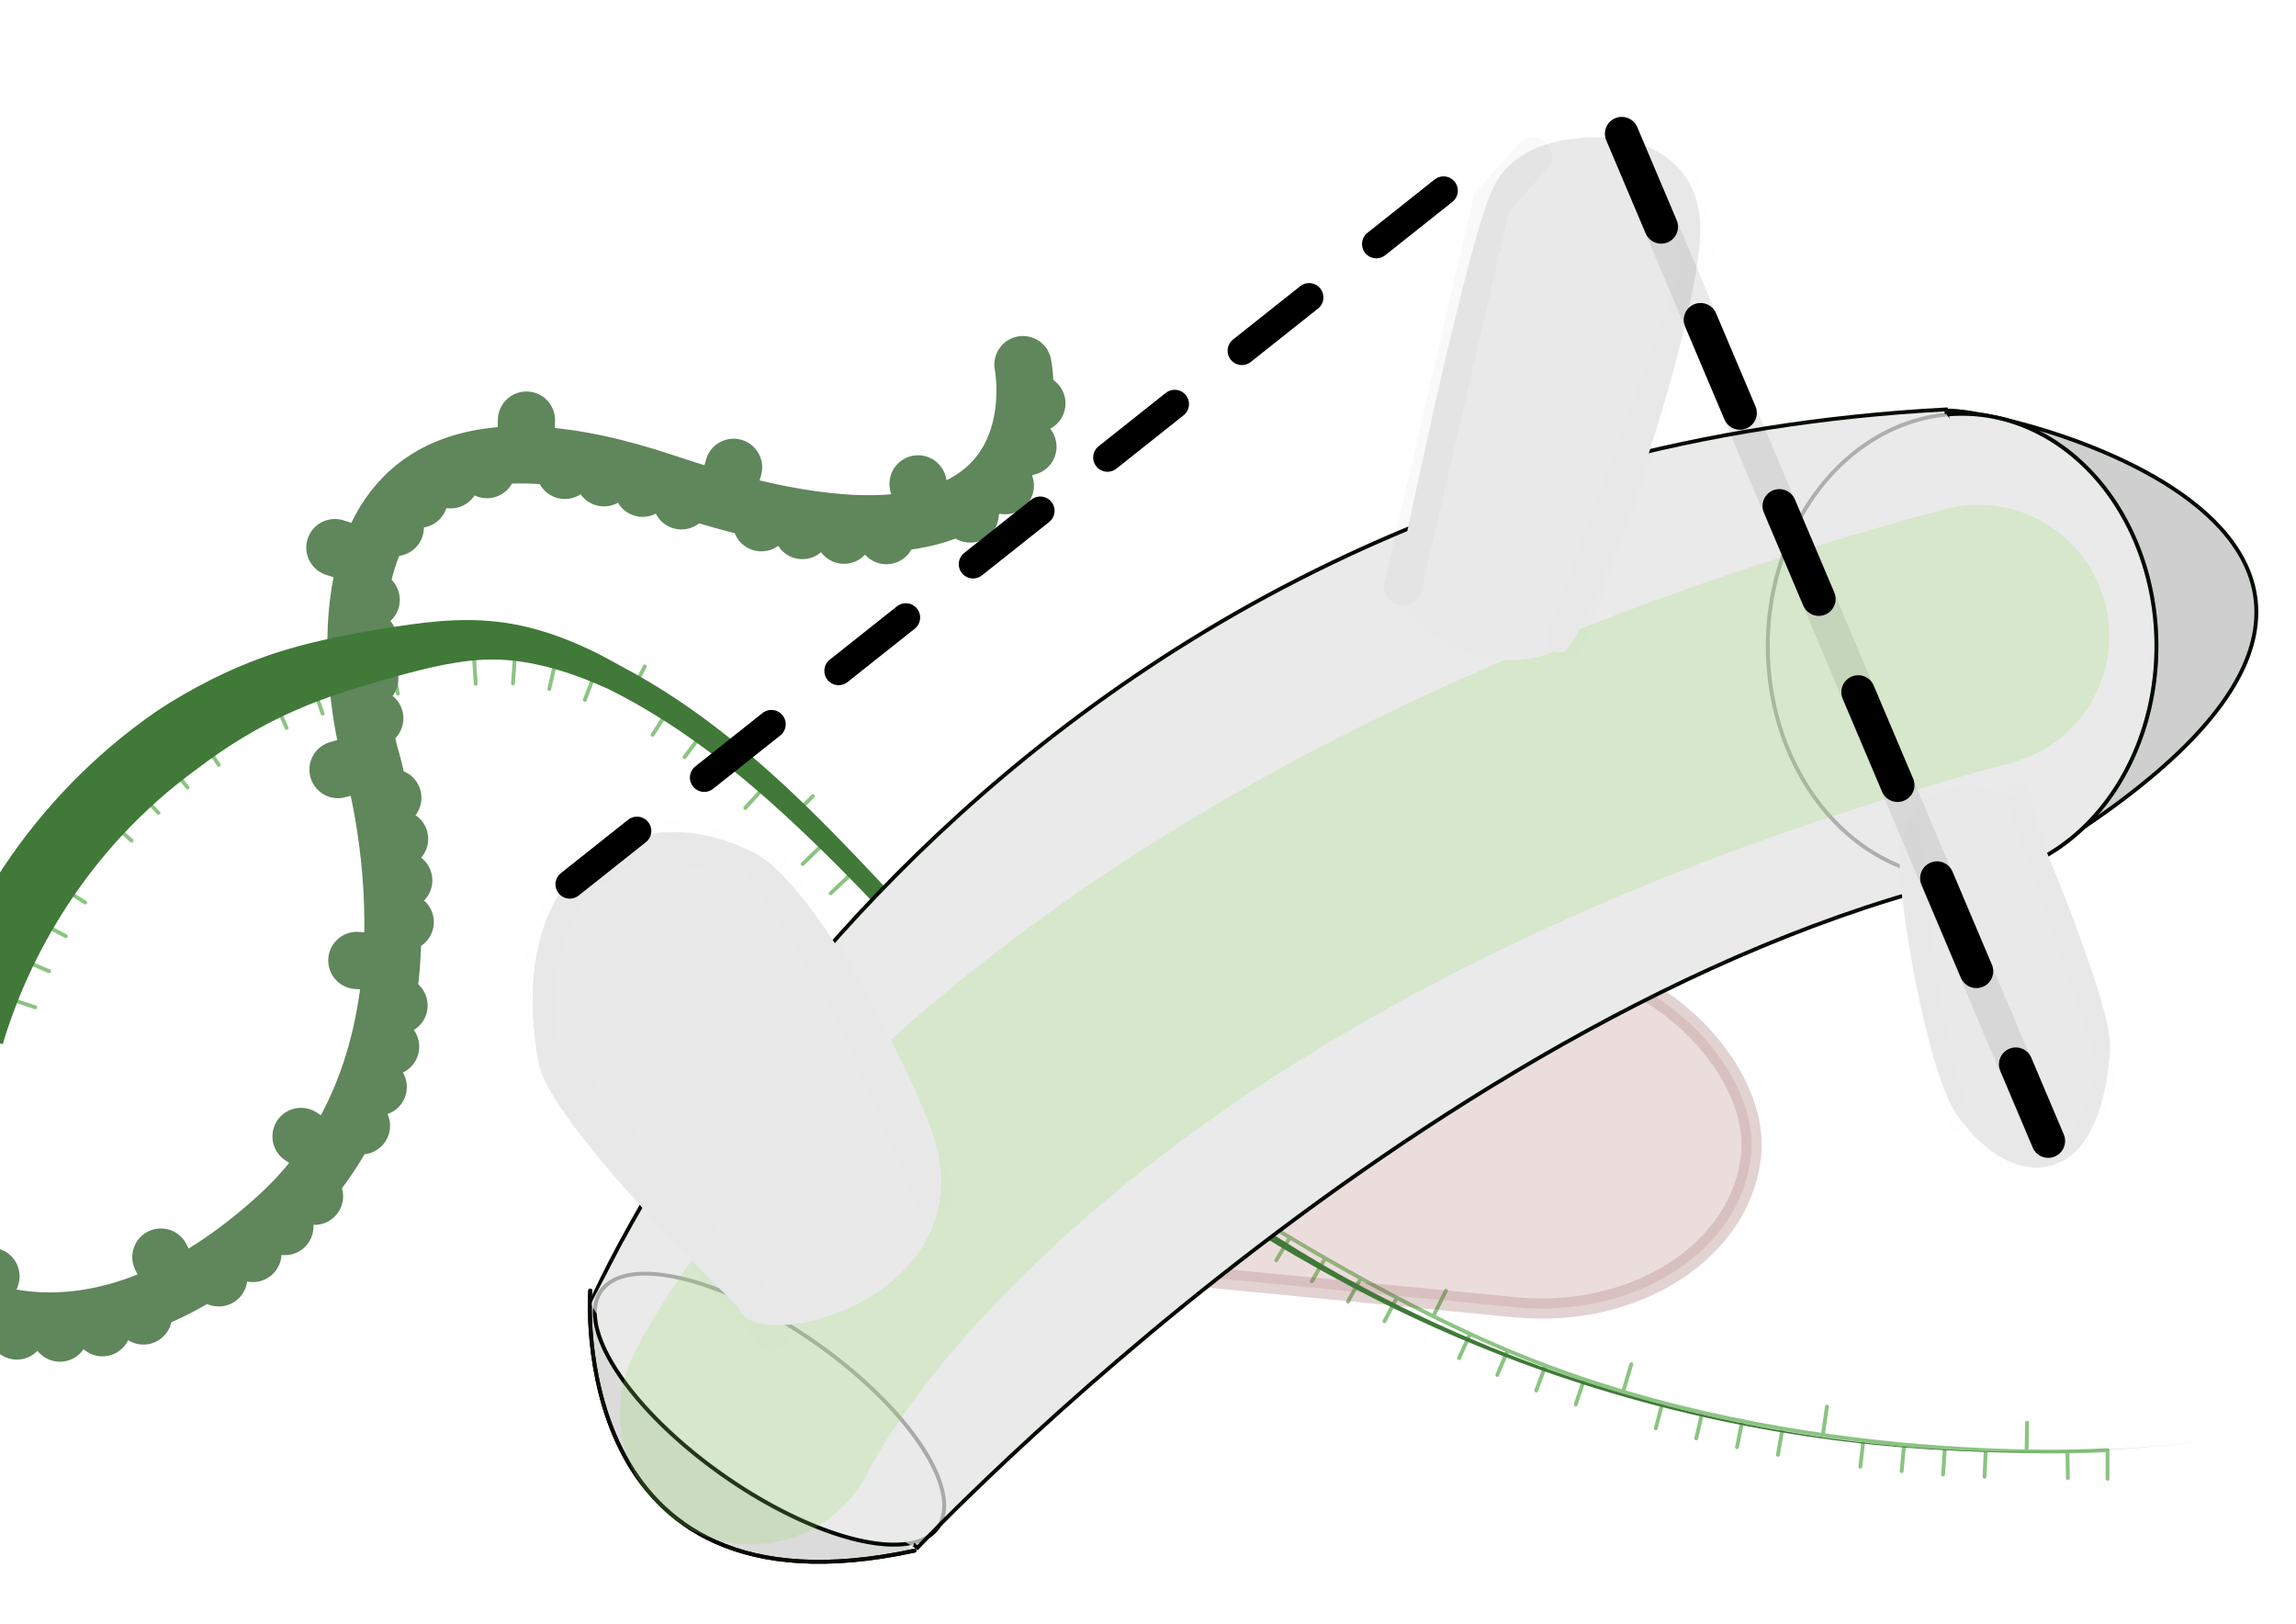 <?xml version="1.0" encoding="UTF-8" standalone="no"?>
<!-- Created with Inkscape (http://www.inkscape.org/) -->

<svg
   xmlns:dc="http://purl.org/dc/elements/1.1/"
   xmlns:cc="http://creativecommons.org/ns#"
   xmlns:rdf="http://www.w3.org/1999/02/22-rdf-syntax-ns#"
   xmlns:svg="http://www.w3.org/2000/svg"
   xmlns="http://www.w3.org/2000/svg"
   xmlns:sodipodi="http://sodipodi.sourceforge.net/DTD/sodipodi-0.dtd"
   xmlns:inkscape="http://www.inkscape.org/namespaces/inkscape"
   width="297mm"
   height="210mm"
   viewBox="0 0 297 210"
   version="1.1"
   id="svg8"
   inkscape:version="0.92.4 (5da689c313, 2019-01-14)"
   sodipodi:docname="mikrobiologi.svg">
  <defs
     id="defs2">
    <inkscape:path-effect
       effect="spiro"
       id="path-effect5429"
       is_visible="true" />
    <inkscape:path-effect
       effect="bend_path"
       id="path-effect5073"
       is_visible="true"
       bendpath="M 80.509,123.632 268.363,76.763"
       prop_scale="1"
       scale_y_rel="false"
       vertical="false"
       bendpath-nodetypes="cc" />
    <inkscape:path-effect
       effect="ruler"
       id="path-effect4974"
       is_visible="true"
       unit="px"
       mark_distance="20"
       mark_length="14"
       minor_mark_length="-13"
       major_mark_steps="5"
       shift="0"
       offset="0"
       mark_dir="left"
       border_marks="both" />
    <inkscape:path-effect
       effect="ruler"
       id="path-effect4970"
       is_visible="true"
       unit="px"
       mark_distance="20"
       mark_length="7"
       minor_mark_length="7"
       major_mark_steps="5"
       shift="0"
       offset="0"
       mark_dir="left"
       border_marks="both" />
    <inkscape:path-effect
       effect="powerstroke"
       id="path-effect4968"
       is_visible="true"
       offset_points="0,4.9"
       sort_points="true"
       interpolator_type="CubicBezierJohan"
       interpolator_beta="0.2"
       start_linecap_type="zerowidth"
       linejoin_type="extrp_arc"
       miter_limit="4"
       end_linecap_type="zerowidth" />
    <inkscape:path-effect
       effect="spiro"
       id="path-effect4966"
       is_visible="true" />
    <inkscape:path-effect
       effect="bspline"
       id="path-effect4960"
       is_visible="true"
       weight="33.333"
       steps="2"
       helper_size="0"
       apply_no_weight="true"
       apply_with_weight="true"
       only_selected="false" />
    <inkscape:path-effect
       effect="ruler"
       id="path-effect4956"
       is_visible="true"
       unit="px"
       mark_distance="20"
       mark_length="17"
       minor_mark_length="-6"
       major_mark_steps="5"
       shift="0"
       offset="11"
       mark_dir="left"
       border_marks="both" />
    <inkscape:path-effect
       effect="rough_hatches"
       id="path-effect1248"
       is_visible="true"
       direction="85.526,44.107 , 44.901,0"
       dist_rdm="75;1"
       growth="0"
       do_bend="true"
       bender="85.526,49.107 , 5,0"
       bottom_edge_variation="7.479;1"
       top_edge_variation="7.479;1"
       bottom_tgt_variation="0;1"
       top_tgt_variation="0;1"
       scale_bf="1"
       scale_bb="1"
       scale_tf="1"
       scale_tb="1"
       top_smth_variation="0;1"
       bottom_smth_variation="0;1"
       fat_output="true"
       stroke_width_top="1"
       stroke_width_bottom="1"
       front_thickness="1"
       back_thickness="0.25" />
    <inkscape:path-effect
       effect="knot"
       id="path-effect1246"
       is_visible="true"
       interruption_width="3"
       prop_to_stroke_width="true"
       add_stroke_width="true"
       add_other_stroke_width="true"
       switcher_size="15"
       crossing_points_vector="" />
    <meshgradient
       inkscape:collect="always"
       id="meshgradient989"
       gradientUnits="userSpaceOnUse"
       x="-1.07"
       y="85.857">
      <meshrow
         id="meshrow991">
        <meshpatch
           id="meshpatch993">
          <stop
             path="c 16.749,0  33.498,0  50.247,0"
             style="stop-color:#35953b;stop-opacity:1"
             id="stop995" />
          <stop
             path="c 0,11.79  0,23.579  0,35.369"
             style="stop-color:#82ba85;stop-opacity:1"
             id="stop997" />
          <stop
             path="c -16.749,0  -33.498,0  -50.247,0"
             style="stop-color:#5aa15d;stop-opacity:0.576"
             id="stop999" />
          <stop
             path="c 0,-11.79  0,-23.579  0,-35.369"
             style="stop-color:#82ba85;stop-opacity:1"
             id="stop1001" />
        </meshpatch>
        <meshpatch
           id="meshpatch1003">
          <stop
             path="c 16.749,0  33.498,0  50.247,0"
             id="stop1005" />
          <stop
             path="c 0,11.79  0,23.579  0,35.369"
             style="stop-color:#82ba85;stop-opacity:1"
             id="stop1007" />
          <stop
             path="c -16.749,0  -33.498,0  -50.247,0"
             style="stop-color:#68ac6c;stop-opacity:1"
             id="stop1009" />
        </meshpatch>
        <meshpatch
           id="meshpatch1011">
          <stop
             path="c 16.749,0  33.498,0  50.247,0"
             id="stop1013" />
          <stop
             path="c 0,11.79  0,23.579  0,35.369"
             style="stop-color:#82ba85;stop-opacity:1"
             id="stop1015" />
          <stop
             path="c -16.749,0  -33.498,0  -50.247,0"
             style="stop-color:#68ac6c;stop-opacity:1"
             id="stop1017" />
        </meshpatch>
        <meshpatch
           id="meshpatch1019">
          <stop
             path="c 16.749,0  33.498,0  50.247,0"
             id="stop1021" />
          <stop
             path="c 0,11.79  0,23.579  0,35.369"
             style="stop-color:#82ba85;stop-opacity:1"
             id="stop1023" />
          <stop
             path="c -16.749,0  -33.498,0  -50.247,0"
             style="stop-color:#84bb87;stop-opacity:1"
             id="stop1025" />
        </meshpatch>
        <meshpatch
           id="meshpatch1027">
          <stop
             path="c 16.749,0  33.498,0  50.247,0"
             id="stop1029" />
          <stop
             path="c 0,11.79  0,23.579  0,35.369"
             style="stop-color:#82ba85;stop-opacity:1"
             id="stop1031" />
          <stop
             path="c -16.749,0  -33.498,0  -50.247,0"
             style="stop-color:#9cc99f;stop-opacity:0.915"
             id="stop1033" />
        </meshpatch>
        <meshpatch
           id="meshpatch1035">
          <stop
             path="c 16.749,0  33.498,0  50.247,0"
             id="stop1037" />
          <stop
             path="c 0,11.79  0,23.579  0,35.369"
             style="stop-color:#82ba85;stop-opacity:1"
             id="stop1039" />
          <stop
             path="c -16.749,0  -33.498,0  -50.247,0"
             style="stop-color:#82ba85;stop-opacity:1"
             id="stop1041" />
        </meshpatch>
      </meshrow>
      <meshrow
         id="meshrow1043">
        <meshpatch
           id="meshpatch1045">
          <stop
             path="c 0,11.79  0,23.579  0,35.369"
             id="stop1047" />
          <stop
             path="c -16.749,0  -33.498,0  -50.247,0"
             style="stop-color:#84bb87;stop-opacity:1"
             id="stop1049" />
          <stop
             path="c 0,-11.79  0,-23.579  0,-35.369"
             style="stop-color:#82ba85;stop-opacity:1"
             id="stop1051" />
        </meshpatch>
        <meshpatch
           id="meshpatch1053">
          <stop
             path="c 0,11.79  0,23.579  0,35.369"
             id="stop1055" />
          <stop
             path="c -16.749,0  -33.498,0  -50.247,0"
             style="stop-color:#618d63;stop-opacity:1"
             id="stop1057" />
        </meshpatch>
        <meshpatch
           id="meshpatch1059">
          <stop
             path="c 0,11.79  0,23.579  0,35.369"
             id="stop1061" />
          <stop
             path="c -16.749,0  -33.498,0  -50.247,0"
             style="stop-color:#618d63;stop-opacity:1"
             id="stop1063" />
        </meshpatch>
        <meshpatch
           id="meshpatch1065">
          <stop
             path="c 0,11.79  0,23.579  0,35.369"
             id="stop1067" />
          <stop
             path="c -16.749,0  -33.498,0  -50.247,0"
             style="stop-color:#7da280;stop-opacity:0.914"
             id="stop1069" />
        </meshpatch>
        <meshpatch
           id="meshpatch1071">
          <stop
             path="c 0,11.79  0,23.579  0,35.369"
             id="stop1073" />
          <stop
             path="c -16.749,0  -33.498,0  -50.247,0"
             style="stop-color:#84bb87;stop-opacity:1"
             id="stop1075" />
        </meshpatch>
        <meshpatch
           id="meshpatch1077">
          <stop
             path="c 0,11.79  0,23.579  0,35.369"
             id="stop1079" />
          <stop
             path="c -16.749,0  -33.498,0  -50.247,0"
             style="stop-color:#82ba85;stop-opacity:1"
             id="stop1081" />
        </meshpatch>
      </meshrow>
      <meshrow
         id="meshrow1083">
        <meshpatch
           id="meshpatch1085">
          <stop
             path="c 0,11.79  0,23.579  0,35.369"
             id="stop1087" />
          <stop
             path="c -16.749,0  -33.498,0  -50.247,0"
             style="stop-color:#8ad68c;stop-opacity:1"
             id="stop1089" />
          <stop
             path="c 0,-11.79  0,-23.579  0,-35.369"
             style="stop-color:#82ba85;stop-opacity:1"
             id="stop1091" />
        </meshpatch>
        <meshpatch
           id="meshpatch1093">
          <stop
             path="c 0,11.79  0,23.579  0,35.369"
             id="stop1095" />
          <stop
             path="c -16.749,0  -33.498,0  -50.247,0"
             style="stop-color:#84bb87;stop-opacity:1"
             id="stop1097" />
        </meshpatch>
        <meshpatch
           id="meshpatch1099">
          <stop
             path="c 0,11.79  0,23.579  0,35.369"
             id="stop1101" />
          <stop
             path="c -16.749,0  -33.498,0  -50.247,0"
             style="stop-color:#418d43;stop-opacity:1"
             id="stop1103" />
        </meshpatch>
        <meshpatch
           id="meshpatch1105">
          <stop
             path="c 0,11.79  0,23.579  0,35.369"
             id="stop1107" />
          <stop
             path="c -16.749,0  -33.498,0  -50.247,0"
             style="stop-color:#84bb87;stop-opacity:1"
             id="stop1109" />
        </meshpatch>
        <meshpatch
           id="meshpatch1111">
          <stop
             path="c 0,11.79  0,23.579  0,35.369"
             id="stop1113" />
          <stop
             path="c -16.749,0  -33.498,0  -50.247,0"
             style="stop-color:#366b39;stop-opacity:0.576"
             id="stop1115" />
        </meshpatch>
        <meshpatch
           id="meshpatch1117">
          <stop
             path="c 0,11.79  0,23.579  0,35.369"
             id="stop1119" />
          <stop
             path="c -16.749,0  -33.498,0  -50.247,0"
             style="stop-color:#7da37f;stop-opacity:0.981"
             id="stop1121" />
        </meshpatch>
      </meshrow>
      <meshrow
         id="meshrow1123">
        <meshpatch
           id="meshpatch1125">
          <stop
             path="c 0,11.79  0,23.579  0,35.369"
             id="stop1127" />
          <stop
             path="c -16.749,0  -33.498,0  -50.247,0"
             style="stop-color:#84bb87;stop-opacity:1"
             id="stop1129" />
          <stop
             path="c 0,-11.79  0,-23.579  0,-35.369"
             style="stop-color:#5bd562;stop-opacity:1"
             id="stop1131" />
        </meshpatch>
        <meshpatch
           id="meshpatch1133">
          <stop
             path="c 0,11.79  0,23.579  0,35.369"
             id="stop1135" />
          <stop
             path="c -16.749,0  -33.498,0  -50.247,0"
             style="stop-color:#76e178;stop-opacity:0.553"
             id="stop1137" />
        </meshpatch>
        <meshpatch
           id="meshpatch1139">
          <stop
             path="c 0,11.79  0,23.579  0,35.369"
             id="stop1141" />
          <stop
             path="c -16.749,0  -33.498,0  -50.247,0"
             style="stop-color:#84bb87;stop-opacity:1"
             id="stop1143" />
        </meshpatch>
        <meshpatch
           id="meshpatch1145">
          <stop
             path="c 0,11.79  0,23.579  0,35.369"
             id="stop1147" />
          <stop
             path="c -16.749,0  -33.498,0  -50.247,0"
             style="stop-color:#9cc99f;stop-opacity:0.915"
             id="stop1149" />
        </meshpatch>
        <meshpatch
           id="meshpatch1151">
          <stop
             path="c 0,11.79  0,23.579  0,35.369"
             id="stop1153" />
          <stop
             path="c -16.749,0  -33.498,0  -50.247,0"
             style="stop-color:#7da37f;stop-opacity:0.981"
             id="stop1155" />
        </meshpatch>
        <meshpatch
           id="meshpatch1157">
          <stop
             path="c 0,11.79  0,23.579  0,35.369"
             id="stop1159" />
          <stop
             path="c -16.749,0  -33.498,0  -50.247,0"
             style="stop-color:#7da37f;stop-opacity:0.981"
             id="stop1161" />
        </meshpatch>
      </meshrow>
      <meshrow
         id="meshrow1163">
        <meshpatch
           id="meshpatch1165">
          <stop
             path="c 0,11.79  0,23.579  0,35.369"
             id="stop1167" />
          <stop
             path="c -16.749,0  -33.498,0  -50.247,0"
             style="stop-color:#8ad68c;stop-opacity:1"
             id="stop1169" />
          <stop
             path="c 0,-11.79  0,-23.579  0,-35.369"
             style="stop-color:#a6ffaa;stop-opacity:1"
             id="stop1171" />
        </meshpatch>
        <meshpatch
           id="meshpatch1173">
          <stop
             path="c 0,11.79  0,23.579  0,35.369"
             id="stop1175" />
          <stop
             path="c -16.749,0  -33.498,0  -50.247,0"
             style="stop-color:#84bb87;stop-opacity:1"
             id="stop1177" />
        </meshpatch>
        <meshpatch
           id="meshpatch1179">
          <stop
             path="c 0,11.79  0,23.579  0,35.369"
             id="stop1181" />
          <stop
             path="c -16.749,0  -33.498,0  -50.247,0"
             style="stop-color:#8ad68c;stop-opacity:1"
             id="stop1183" />
        </meshpatch>
        <meshpatch
           id="meshpatch1185">
          <stop
             path="c 0,11.79  0,23.579  0,35.369"
             id="stop1187" />
          <stop
             path="c -16.749,0  -33.498,0  -50.247,0"
             style="stop-color:#7da37f;stop-opacity:0.981"
             id="stop1189" />
        </meshpatch>
        <meshpatch
           id="meshpatch1191">
          <stop
             path="c 0,11.79  0,23.579  0,35.369"
             id="stop1193" />
          <stop
             path="c -16.749,0  -33.498,0  -50.247,0"
             style="stop-color:#7da37f;stop-opacity:0.981"
             id="stop1195" />
        </meshpatch>
        <meshpatch
           id="meshpatch1197">
          <stop
             path="c 0,11.79  0,23.579  0,35.369"
             id="stop1199" />
          <stop
             path="c -16.749,0  -33.498,0  -50.247,0"
             style="stop-color:#7da37f;stop-opacity:0.981"
             id="stop1201" />
        </meshpatch>
      </meshrow>
      <meshrow
         id="meshrow1203">
        <meshpatch
           id="meshpatch1205">
          <stop
             path="c 0,11.79  0,23.579  0,35.369"
             id="stop1207" />
          <stop
             path="c -16.749,0  -33.498,0  -50.247,0"
             style="stop-color:#65ce6a;stop-opacity:1"
             id="stop1209" />
          <stop
             path="c 0,-11.79  0,-23.579  0,-35.369"
             style="stop-color:#79d47e;stop-opacity:1"
             id="stop1211" />
        </meshpatch>
        <meshpatch
           id="meshpatch1213">
          <stop
             path="c 0,11.79  0,23.579  0,35.369"
             id="stop1215" />
          <stop
             path="c -16.749,0  -33.498,0  -50.247,0"
             style="stop-color:#82ba85;stop-opacity:1"
             id="stop1217" />
        </meshpatch>
        <meshpatch
           id="meshpatch1219">
          <stop
             path="c 0,11.79  0,23.579  0,35.369"
             id="stop1221" />
          <stop
             path="c -16.749,0  -33.498,0  -50.247,0"
             style="stop-color:#82ba85;stop-opacity:1"
             id="stop1223" />
        </meshpatch>
        <meshpatch
           id="meshpatch1225">
          <stop
             path="c 0,11.79  0,23.579  0,35.369"
             id="stop1227" />
          <stop
             path="c -16.749,0  -33.498,0  -50.247,0"
             style="stop-color:#7da37f;stop-opacity:0.981"
             id="stop1229" />
        </meshpatch>
        <meshpatch
           id="meshpatch1231">
          <stop
             path="c 0,11.79  0,23.579  0,35.369"
             id="stop1233" />
          <stop
             path="c -16.749,0  -33.498,0  -50.247,0"
             style="stop-color:#7da37f;stop-opacity:0.981"
             id="stop1235" />
        </meshpatch>
        <meshpatch
           id="meshpatch1237">
          <stop
             path="c 0,11.79  0,23.579  0,35.369"
             id="stop1239" />
          <stop
             path="c -16.749,0  -33.498,0  -50.247,0"
             style="stop-color:#7da37f;stop-opacity:0.981"
             id="stop1241" />
        </meshpatch>
      </meshrow>
    </meshgradient>
    <filter
       inkscape:collect="always"
       style="color-interpolation-filters:sRGB"
       id="filter4988"
       x="-0.011"
       width="1.022"
       y="-0.013"
       height="1.026">
      <feGaussianBlur
         inkscape:collect="always"
         stdDeviation="0.672"
         id="feGaussianBlur4990" />
    </filter>
    <filter
       inkscape:collect="always"
       style="color-interpolation-filters:sRGB"
       id="filter5411"
       x="-0.294"
       width="1.588"
       y="-0.464"
       height="1.928">
      <feGaussianBlur
         inkscape:collect="always"
         stdDeviation="19.447"
         id="feGaussianBlur5413" />
    </filter>
    <filter
       inkscape:collect="always"
       style="color-interpolation-filters:sRGB"
       id="filter5443"
       x="-0.016"
       width="1.032"
       y="-0.01"
       height="1.019">
      <feGaussianBlur
         inkscape:collect="always"
         stdDeviation="0.265"
         id="feGaussianBlur5445" />
    </filter>
    <filter
       inkscape:collect="always"
       style="color-interpolation-filters:sRGB"
       id="filter5443-7"
       x="-0.016"
       width="1.032"
       y="-0.01"
       height="1.019">
      <feGaussianBlur
         inkscape:collect="always"
         stdDeviation="0.265"
         id="feGaussianBlur5445-2" />
    </filter>
    <filter
       inkscape:collect="always"
       style="color-interpolation-filters:sRGB"
       id="filter1025"
       x="-0.026"
       width="1.053"
       y="-0.057"
       height="1.113">
      <feGaussianBlur
         inkscape:collect="always"
         stdDeviation="1.066"
         id="feGaussianBlur1027" />
    </filter>
    <filter
       inkscape:collect="always"
       style="color-interpolation-filters:sRGB"
       id="filter1103"
       x="-0.387"
       width="1.774"
       y="-0.117"
       height="1.235">
      <feGaussianBlur
         inkscape:collect="always"
         stdDeviation="2.716"
         id="feGaussianBlur1105" />
    </filter>
    <filter
       inkscape:collect="always"
       style="color-interpolation-filters:sRGB"
       id="filter1103-9"
       x="-0.387"
       width="1.774"
       y="-0.117"
       height="1.235">
      <feGaussianBlur
         inkscape:collect="always"
         stdDeviation="2.716"
         id="feGaussianBlur1105-2" />
    </filter>
    <filter
       inkscape:collect="always"
       style="color-interpolation-filters:sRGB"
       id="filter1103-6"
       x="-0.387"
       width="1.774"
       y="-0.117"
       height="1.235">
      <feGaussianBlur
         inkscape:collect="always"
         stdDeviation="2.716"
         id="feGaussianBlur1105-7" />
    </filter>
    <filter
       inkscape:collect="always"
       style="color-interpolation-filters:sRGB"
       id="filter1103-6-5"
       x="-0.387"
       width="1.774"
       y="-0.117"
       height="1.235">
      <feGaussianBlur
         inkscape:collect="always"
         stdDeviation="2.716"
         id="feGaussianBlur1105-7-9" />
    </filter>
    <filter
       inkscape:collect="always"
       style="color-interpolation-filters:sRGB"
       id="filter1232"
       x="-0.086"
       width="1.172"
       y="-0.109"
       height="1.218">
      <feGaussianBlur
         inkscape:collect="always"
         stdDeviation="4.49"
         id="feGaussianBlur1234" />
    </filter>
  </defs>
  <sodipodi:namedview
     id="base"
     pagecolor="#ffffff"
     bordercolor="#666666"
     borderopacity="1.0"
     inkscape:pageopacity="0.0"
     inkscape:pageshadow="2"
     inkscape:zoom="0.7"
     inkscape:cx="384.52515"
     inkscape:cy="324.29221"
     inkscape:document-units="mm"
     inkscape:current-layer="layer2"
     showgrid="false"
     inkscape:window-width="1920"
     inkscape:window-height="1017"
     inkscape:window-x="-8"
     inkscape:window-y="-8"
     inkscape:window-maximized="1"
     inkscape:snap-global="false"
     showguides="false" />
  <g
     inkscape:label="Micro"
     inkscape:groupmode="layer"
     id="layer1"
     transform="translate(0,-87)">
    <rect
       style="opacity:0.575;fill:url(#meshgradient989);fill-opacity:1;stroke:#000000;stroke-width:0.299;stroke-linecap:round;stroke-linejoin:miter;stroke-miterlimit:4;stroke-dasharray:none;stroke-dashoffset:0;stroke-opacity:1"
       id="rect987"
       width="301.481"
       height="212.213"
       x="-1.07"
       y="85.857" />
    <path
       style="opacity:0.575;fill:none;fill-opacity:1;stroke:#369a27;stroke-width:0.5;stroke-linecap:round;stroke-linejoin:miter;stroke-miterlimit:4;stroke-dasharray:none;stroke-dashoffset:0;stroke-opacity:1"
       d="m -0.108,221.293 c 0,0 8.78,-46.707 62.917,-49.375 27.549,-1.358 49.283,33.712 68.688,50.247 16.786,14.303 44.521,31.775 64.946,40.09 36.773,14.97 76.172,12.294 76.172,12.294 M -0.108,221.293 Z m 1.418,-5.095 3.262,1.092 m -1.375,-6.034 3.161,1.355 m -0.889,-6.132 3.046,1.598 m -0.407,-6.183 2.911,1.832 m 0.084,-6.193 -2.966,-2.219 m 6.308,-1.881 2.573,2.283 m 1.105,-6.086 2.368,2.495 m 1.624,-5.966 2.142,2.691 m 2.138,-5.801 1.899,2.868 m 2.634,-5.595 -1.771,-3.253 m 6.52,0.921 1.387,3.148 m 3.537,-5.084 1.131,3.248 m 3.928,-4.797 0.883,3.324 m 4.275,-4.5 0.648,3.378 m 4.578,-4.204 -0.461,-3.675 m 5.728,3.176 0.224,3.432 m 5.063,-3.478 -0.241,3.431 m 5.467,-2.64 -0.776,3.351 m 5.83,-1.797 -1.229,3.213 m 6.049,-1.036 1.708,-3.287 m 2.865,5.946 -1.858,2.895 m 6.2,0.128 -2.061,2.753 m 6.202,0.541 -2.213,2.633 m 6.185,0.863 -2.326,2.534 m 6.162,1.111 2.593,-2.645 m 1.139,6.397 -2.465,2.398 m 6.123,1.425 -2.502,2.36 m 6.116,1.505 -2.519,2.342 m 6.121,1.536 -2.517,2.344 m 6.14,1.514 2.685,-2.552 m 0.997,6.352 -2.442,2.423 m 6.232,1.27 -2.351,2.511 m 6.309,1 -2.215,2.631 m 6.314,0.715 -2.138,2.694 m 6.323,0.544 2.233,-2.956 m 2.023,6.1 -2.016,2.787 m 6.333,0.273 -1.963,2.824 m 6.335,0.158 -1.914,2.858 m 6.335,0.049 -1.866,2.89 m 6.335,-0.056 1.957,-3.145 m 2.558,5.903 -1.768,2.95 m 6.33,-0.269 -1.717,2.981 m 6.326,-0.382 -1.66,3.012 m 6.32,-0.505 -1.598,3.046 m 6.312,-0.641 1.644,-3.319 m 3.129,5.604 -1.441,3.123 m 6.281,-0.985 -1.334,3.17 m 6.25,-1.214 -1.211,3.219 m 6.197,-1.447 -1.094,3.261 m 6.139,-1.664 1.058,-3.55 m 4.037,4.979 -0.876,3.326 m 6.013,-2.058 -0.774,3.351 m 5.947,-2.236 -0.676,3.372 m 5.879,-2.404 -0.583,3.39 m 5.809,-2.564 0.53,-3.666 m 4.717,4.355 -0.404,3.416 m 5.666,-2.86 -0.318,3.425 m 5.593,-3.001 -0.233,3.432 m 5.516,-3.14 -0.146,3.436 m 5.435,-3.28 0.06,-3.704 m 5.231,3.714 0.046,3.439 m 5.132,-3.61 v 3.704"
       id="path4972"
       inkscape:connector-curvature="0"
       sodipodi:nodetypes="csssc"
       inkscape:path-effect="#path-effect4974"
       inkscape:original-d="m -0.10841579,221.29304 c 0,0 8.77980069,-46.70725 62.91675479,-49.37518 27.549478,-1.35766 49.282891,33.71195 68.688271,50.24668 16.78625,14.30305 44.5207,31.77522 64.94649,40.09043 36.7731,14.9701 76.17182,12.29439 76.17182,12.29439" />
  </g>
  <g
     inkscape:groupmode="layer"
     id="layer2"
     inkscape:label="Layer 2">
    <rect
       style="opacity:0.481;fill:#ad6c6c;fill-opacity:1;stroke:#883d3d;stroke-width:2.618;stroke-linecap:round;stroke-linejoin:miter;stroke-miterlimit:4;stroke-dasharray:none;stroke-dashoffset:0;stroke-opacity:1;filter:url(#filter1025)"
       id="rect1007"
       width="96.864"
       height="45.283"
       x="129.885"
       y="121.969"
       ry="28.537"
       rx="28.537"
       transform="rotate(5.533,178.317,144.61)" />
    <path
       style="opacity:1;fill:none;fill-opacity:1;stroke:#60865b;stroke-width:7.4;stroke-linecap:round;stroke-linejoin:miter;stroke-miterlimit:4;stroke-dasharray:none;stroke-dashoffset:0;stroke-opacity:1;filter:url(#filter4988)"
       d="m -4.276,73.693 c 0,0 9.622,18.174 41.16,11.225 31.538,-6.949 40.09,-45.97 40.09,-45.97 0,0 13.898,-52.919 50.781,-11.225 36.883,41.694 47.574,9.622 47.574,9.622 M -2.591,76.061 0.858,73.173 m 0.363,6.544 -0.977,1.251 M 5.671,82.567 4.939,83.975 m 5.61,0.628 -0.492,1.509 m 5.626,-0.244 -0.271,1.564 m 5.528,-0.99 0.221,-4.492 m 5.068,4.471 0.086,1.585 m 5.178,-2.108 0.223,1.572 m 4.983,-2.513 0.338,1.551 m 4.752,-2.985 0.525,1.498 m 4.345,-3.558 -2.009,-4.024 m 6.587,1.377 0.876,1.324 m 3.359,-4.492 1.021,1.216 m 2.846,-4.825 1.141,1.104 m 2.355,-5.074 1.238,0.994 m 1.897,-5.255 -3.728,-2.516 m 6.521,-1.977 1.378,0.788 m 1.091,-5.468 1.428,0.694 m 0.732,-5.523 1.469,0.603 m 0.388,-5.557 1.503,0.51 m 0.02,-5.577 -4.358,-1.113 m 5.938,-3.933 1.489,0.551 m 0.548,-5.433 1.438,0.672 m 1.024,-5.354 1.366,0.809 m 1.594,-5.19 1.254,0.973 m 2.316,-4.871 -3.026,-3.328 m 7.311,0.244 0.757,1.395 m 4.198,-3.193 0.302,1.559 m 4.966,-1.734 -0.187,1.576 m 5.304,-0.283 -0.565,1.483 m 5.309,0.847 2.307,-3.861 m 2.047,6.862 -0.975,1.253 m 4.994,2.187 -1.082,1.161 m 4.824,2.579 -1.158,1.086 m 4.709,2.837 -1.172,1.071 m 4.817,2.764 3.195,-3.166 m 0.62,6.833 -1.07,1.173 m 5.087,2.27 -0.992,1.24 m 5.255,1.892 -0.88,1.321 m 5.442,1.354 -0.713,1.419 m 5.617,0.549 1.266,-4.316 m 3.943,5.153 -0.026,1.587 m 5.224,-2.413 0.532,1.496 m 4.023,-4.134 1.022,1.215 m 2.475,-5.164 1.318,0.884 M -4.276,73.693 H -8.774 M 175.329,37.344 Z"
       id="path1244"
       inkscape:connector-curvature="0"
       inkscape:path-effect="#path-effect4956"
       inkscape:original-d="m -4.2763125,73.692545 c 0,0 9.621703,18.174327 41.1595065,11.225319 31.537804,-6.949006 40.090428,-45.970356 40.090428,-45.970356 0,0 13.898017,-52.919367 50.781208,-11.225321 36.8832,41.694046 47.57398,9.621702 47.57398,9.621702"
       transform="rotate(-29.852,172.23,122.923)" />
    <path
       style="opacity:1;fill:#cfcfcf;fill-opacity:1;stroke:#030a02;stroke-width:0.5;stroke-linecap:round;stroke-linejoin:miter;stroke-miterlimit:4;stroke-dasharray:none;stroke-dashoffset:0;stroke-opacity:1"
       d="m 251.354,53.14 c 6.639,-0.957 80.786,17.006 10.394,58.775"
       id="path5000"
       inkscape:connector-curvature="0"
       sodipodi:nodetypes="cc" />
    <path
       style="opacity:1;fill:#407938;fill-opacity:1;fill-rule:nonzero;stroke:none;stroke-width:9.8;stroke-linecap:round;stroke-linejoin:miter;stroke-miterlimit:4;stroke-dasharray:none;stroke-dashoffset:0;stroke-opacity:1"
       d="m -24.589,100.419 c 0,0 4.696,1.4 4.696,1.4 3.226,-10.82 10.639,-25.088 25.194,-35.629 3.584,-2.73 7.827,-5.428 12.667,-7.53 3.873,-1.713 7.989,-2.988 12.655,-4.283 4.415,-1.222 8.743,-2.314 13.052,-2.294 5.048,0.066 10.065,1.672 14.887,3.869 10.104,5.047 18.716,12.271 26.741,20.064 8.336,8.094 16.072,16.794 24.134,24.559 14.043,13.45 28.774,23.877 43.276,31.683 42.182,23.004 85.037,24.932 115.091,20.547 -30.096,4.392 -72.907,2.172 -114.76,-21.147 C 138.754,123.591 124.362,112.875 110.793,99.195 102.959,91.341 95.42,82.503 87.164,74.14 79.246,66.12 70.53,58.44 60.106,52.946 55.366,50.237 49.916,47.832 43.99,47.193 38.902,46.609 33.823,47.351 29.245,48.107 24.419,48.901 19.741,49.809 15.174,51.308 9.411,53.234 4.322,55.925 0.045,58.744 -16.811,70.377 -25.561,86.531 -29.285,99.02 c 0,0 4.696,1.4 4.696,1.4 z"
       id="path4964"
       inkscape:connector-curvature="0"
       inkscape:path-effect="#path-effect4966;#path-effect4968"
       inkscape:original-d="M -24.588796,100.4195 C -18.037187,83.177771 -8.5644169,73.704338 2.6726951,62.467225 6.4007994,58.739121 12.832028,58.72236 16.570711,54.983678 c 2.850874,-2.850875 10.5126,-0.890899 13.363477,-3.741774 1.282367,-1.282367 10.503474,-3.300886 13.898015,-1.603616 4.163583,2.081792 12.4959,1.80512 15.50163,4.81085 15.714482,15.714482 34.043961,28.698571 50.781207,45.435821 13.22124,13.221241 29.99014,19.299351 42.76313,32.072341 12.4411,12.4411 89.8029,20.84702 114.92588,20.84702"
       transform="rotate(-0.018,105768.44,-64327.537)"
       inkscape:transform-center-x="-144.33421"
       inkscape:transform-center-y="3.1563062" />
    <path
       style="opacity:1;fill:none;fill-opacity:1;stroke:#030a02;stroke-width:0.5;stroke-linecap:round;stroke-linejoin:miter;stroke-miterlimit:4;stroke-dasharray:none;stroke-dashoffset:0;stroke-opacity:1"
       d="m 98.652,181.274 c 0,0 56.318,-78.997 153.836,-97.14"
       id="path4992"
       inkscape:connector-curvature="0"
       sodipodi:nodetypes="cc" />
    <path
       style="opacity:1;fill:#eaeaea;fill-opacity:1;stroke:#030a02;stroke-width:0.5;stroke-linecap:round;stroke-linejoin:miter;stroke-miterlimit:4;stroke-dasharray:none;stroke-dashoffset:0;stroke-opacity:1"
       id="path4994"
       sodipodi:type="arc"
       sodipodi:cx="253.811"
       sodipodi:cy="83.566971"
       sodipodi:rx="25.135416"
       sodipodi:ry="30.049107"
       sodipodi:start="5.7755388"
       sodipodi:end="5.7752072"
       sodipodi:open="true"
       d="M 275.777,68.959 A 25.135,30.049 0 0 1 266.032,109.825 25.135,30.049 0 0 1 231.847,98.179 25.135,30.049 0 0 1 241.587,57.311 25.135,30.049 0 0 1 275.773,68.951" />
    <path
       style="opacity:1;fill:#dbdbdb;fill-opacity:1;stroke:#030a02;stroke-width:0.5;stroke-linecap:round;stroke-linejoin:miter;stroke-miterlimit:4;stroke-dasharray:none;stroke-dashoffset:0;stroke-opacity:1"
       d="m 76.351,166.911 c 0,0 -3.402,43.467 41.955,33.64"
       id="path4998"
       inkscape:connector-curvature="0" />
    <path
       style="opacity:1;fill:#eaeaea;fill-opacity:1;stroke:#030a02;stroke-width:0.5;stroke-linecap:round;stroke-linejoin:miter;stroke-miterlimit:4;stroke-dasharray:none;stroke-dashoffset:0;stroke-opacity:1"
       id="path4996"
       sodipodi:type="arc"
       sodipodi:cx="-91.936569"
       sodipodi:cy="186.20586"
       sodipodi:rx="10.445669"
       sodipodi:ry="26.61441"
       sodipodi:start="5.7755388"
       sodipodi:end="5.7752072"
       sodipodi:open="true"
       d="m -82.808,173.268 a 10.446,26.614 0 0 1 -4.05,36.195 10.446,26.614 0 0 1 -14.206,-10.315 10.446,26.614 0 0 1 4.047,-36.197 10.446,26.614 0 0 1 14.207,10.309"
       transform="rotate(-54.92)" />
    <path
       style="opacity:1;fill:#eaeaea;fill-opacity:1;stroke:#030a02;stroke-width:0.5;stroke-linecap:round;stroke-linejoin:miter;stroke-miterlimit:4;stroke-dasharray:none;stroke-dashoffset:0;stroke-opacity:1"
       d="m 118.685,200.173 c 0,0 69.926,-74.461 142.875,-88.068 L 251.732,52.95 C 123.22,59.754 76.54,168.233 76.54,168.233 Z"
       id="path5002"
       inkscape:connector-curvature="0"
       sodipodi:nodetypes="ccccc" />
    <path
       style="opacity:1;fill:#eaeaea;fill-opacity:1;stroke:none;stroke-width:0.5;stroke-linecap:round;stroke-linejoin:miter;stroke-miterlimit:4;stroke-dasharray:none;stroke-dashoffset:0;stroke-opacity:1"
       d="m 237.747,73.74 c 0,0 1.512,-13.985 2.268,-14.363 0.756,-0.378 8.315,-4.725 8.315,-4.725 l 3.402,-1.134 c 0,0 4.914,6.426 4.914,7.182 0,0.756 11.906,19.088 11.906,20.6 0,1.512 0.756,23.246 0.756,23.246 l -7.937,7.56 -14.363,-0.189 z"
       id="path5020"
       inkscape:connector-curvature="0" />
    <path
       style="opacity:1;fill:#eaeaea;fill-opacity:1;stroke:none;stroke-width:0.389;stroke-linecap:round;stroke-linejoin:miter;stroke-miterlimit:4;stroke-dasharray:none;stroke-dashoffset:0;stroke-opacity:1"
       d="m 84.088,179.417 c 0,0 -7.802,-10.221 -7.594,-10.844 0.208,-0.623 2.919,-5.468 2.919,-5.468 l 1.247,-2.494 c 0,0 6.234,0.831 6.65,1.247 0.416,0.416 17.039,3.948 17.871,4.779 0.831,0.831 13.195,12.364 13.195,12.364 l 3.383,8.331 -3.653,12.706 z"
       id="path5020-9"
       inkscape:connector-curvature="0"
       sodipodi:nodetypes="cccccccccc" />
    <path
       d="M 275.777,68.959 A 25.135,30.049 0 0 1 266.032,109.825 25.135,30.049 0 0 1 231.847,98.179 25.135,30.049 0 0 1 241.587,57.311 25.135,30.049 0 0 1 275.773,68.951"
       sodipodi:open="true"
       sodipodi:end="5.7752072"
       sodipodi:start="5.7755388"
       sodipodi:ry="30.049107"
       sodipodi:rx="25.135416"
       sodipodi:cy="83.566971"
       sodipodi:cx="253.811"
       sodipodi:type="arc"
       id="path5037"
       style="opacity:0.258;fill:none;fill-opacity:1;stroke:#030a02;stroke-width:0.5;stroke-linecap:round;stroke-linejoin:miter;stroke-miterlimit:4;stroke-dasharray:none;stroke-dashoffset:0;stroke-opacity:1" />
    <path
       inkscape:connector-curvature="0"
       id="path5039"
       d="m 76.351,166.911 c 0,0 -3.402,43.467 41.955,33.64"
       style="opacity:1;fill:none;fill-opacity:1;stroke:#050a02;stroke-width:0.5;stroke-linecap:round;stroke-linejoin:miter;stroke-miterlimit:4;stroke-dasharray:none;stroke-dashoffset:0;stroke-opacity:1" />
    <path
       transform="rotate(-54.92)"
       d="m -82.808,173.268 a 10.446,26.614 0 0 1 -4.05,36.195 10.446,26.614 0 0 1 -14.206,-10.315 10.446,26.614 0 0 1 4.047,-36.197 10.446,26.614 0 0 1 14.207,10.309"
       sodipodi:open="true"
       sodipodi:end="5.7752072"
       sodipodi:start="5.7755388"
       sodipodi:ry="26.61441"
       sodipodi:rx="10.445669"
       sodipodi:cy="186.20586"
       sodipodi:cx="-91.936569"
       sodipodi:type="arc"
       id="path5041"
       style="opacity:0.283;fill:none;fill-opacity:1;stroke:#030a02;stroke-width:0.5;stroke-linecap:round;stroke-linejoin:miter;stroke-miterlimit:4;stroke-dasharray:none;stroke-dashoffset:0;stroke-opacity:1" />
    <path
       style="opacity:0.466;fill:none;fill-opacity:0.68;stroke:#8edd5f;stroke-width:33.9;stroke-linecap:round;stroke-linejoin:miter;stroke-miterlimit:4;stroke-dasharray:none;stroke-dashoffset:0;stroke-opacity:1;filter:url(#filter5411)"
       d="m 97.14,182.786 c 0,0 30.542,-66.072 158.75,-100.542"
       id="path5075"
       inkscape:connector-curvature="0"
       sodipodi:nodetypes="cc" />
    <path
       style="opacity:1;fill:#e9e9e9;fill-opacity:1;stroke:none;stroke-width:33.9;stroke-linecap:round;stroke-linejoin:miter;stroke-miterlimit:4;stroke-dasharray:none;stroke-dashoffset:0;stroke-opacity:1;filter:url(#filter5443)"
       d="m 180.631,75.462 c 0,0 8.555,-41.92 12.272,-50.653 3.716,-8.733 16.186,-6.878 16.186,-6.878 0,0 11.094,0.705 10.848,12.183 -0.246,11.478 -12.252,48.222 -17.398,54.072 -1.584,1.801 -21.908,-8.724 -21.908,-8.724 z"
       id="path5431"
       inkscape:connector-curvature="0"
       sodipodi:nodetypes="cscssc" />
    <path
       style="opacity:1;fill:#e9e9e9;fill-opacity:1;stroke:none;stroke-width:33.9;stroke-linecap:round;stroke-linejoin:miter;stroke-miterlimit:4;stroke-dasharray:none;stroke-dashoffset:0;stroke-opacity:1"
       id="path5433"
       sodipodi:type="arc"
       sodipodi:cx="206.83588"
       sodipodi:cy="17.425823"
       sodipodi:rx="12.142485"
       sodipodi:ry="7.7957587"
       sodipodi:start="5.7755388"
       sodipodi:end="5.7752072"
       sodipodi:open="true"
       d="m 217.447,13.636 a 12.142,7.796 0 0 1 -4.708,10.602 12.142,7.796 0 0 1 -16.514,-3.022 12.142,7.796 0 0 1 4.705,-10.603 12.142,7.796 0 0 1 16.515,3.02"
       transform="rotate(16.987)" />
    <path
       style="opacity:0.149;fill:none;fill-opacity:1;stroke:#000000;stroke-width:4.9;stroke-linecap:round;stroke-linejoin:miter;stroke-miterlimit:4;stroke-dasharray:none;stroke-dashoffset:0;stroke-opacity:1;filter:url(#filter1103)"
       d="m 181.476,75.831 11.493,-49.712 5.345,-5.88"
       id="path1029"
       inkscape:connector-curvature="0" />
    <path
       style="opacity:0.071;fill:none;fill-opacity:1;stroke:#000000;stroke-width:4.9;stroke-linecap:round;stroke-linejoin:miter;stroke-miterlimit:4;stroke-dasharray:none;stroke-dashoffset:0;stroke-opacity:1;filter:url(#filter1103-9)"
       d="m 223.036,80.642 11.493,-49.712 c 3.34,-3.476 6.467,-7.318 10.568,-9.497"
       id="path1029-8"
       inkscape:connector-curvature="0"
       transform="matrix(-0.838,-0.545,-0.545,0.838,433.447,136.613)"
       sodipodi:nodetypes="ccc" />
    <g
       id="g1239"
       transform="matrix(0.97,0,-0.134,1.136,18.656,-22.074)">
      <path
         transform="matrix(0.784,-0.948,0.791,0.319,-89.173,212.323)"
         sodipodi:nodetypes="cscssc"
         inkscape:connector-curvature="0"
         id="path5431-0"
         d="m 96.006,147.07 c 0,0 7.487,-42.784 12.272,-50.653 10.83,-17.81 17.847,-14.973 17.847,-14.973 0,0 9.115,0.158 9.187,20.277 0.04,11.357 -13.265,46.724 -17.398,54.072 -11.554,20.543 -25.634,-1.719 -21.908,-8.724 z"
         style="opacity:1;fill:#e9e9e9;fill-opacity:1;stroke:none;stroke-width:33.9;stroke-linecap:round;stroke-linejoin:miter;stroke-miterlimit:4;stroke-dasharray:none;stroke-dashoffset:0;stroke-opacity:1;filter:url(#filter5443-7)" />
      <path
         sodipodi:nodetypes="ccc"
         transform="rotate(-64.214,93.236,156.262)"
         inkscape:connector-curvature="0"
         id="path1029-7"
         d="m 86.453,175.43 13.137,-46.309 c 6.159,-5.181 12.805,-7.55 20.217,-5.509"
         style="opacity:0.075;fill:none;fill-opacity:1;stroke:#000000;stroke-width:4.9;stroke-linecap:round;stroke-linejoin:miter;stroke-miterlimit:4;stroke-dasharray:none;stroke-dashoffset:0;stroke-opacity:1;filter:url(#filter1103-6)" />
      <path
         sodipodi:nodetypes="ccc"
         transform="matrix(-0.881,0.473,0.473,0.881,124.702,-48.052)"
         inkscape:connector-curvature="0"
         id="path1029-7-6"
         d="m 94.381,180.614 c 1.732,-17.159 0.643,-25.532 7.15,-48.674 8.151,-3.3 10.94,-10.297 18.276,-8.328"
         style="opacity:0.075;fill:none;fill-opacity:1;stroke:#000000;stroke-width:4.9;stroke-linecap:round;stroke-linejoin:miter;stroke-miterlimit:4;stroke-dasharray:none;stroke-dashoffset:0;stroke-opacity:1;filter:url(#filter1103-6-5)" />
    </g>
    <path
       style="opacity:1;fill:none;fill-opacity:1;stroke:#000000;stroke-width:3.7;stroke-linecap:round;stroke-linejoin:miter;stroke-miterlimit:4;stroke-dasharray:11.1, 11.1;stroke-dashoffset:0;stroke-opacity:1"
       d="M 73.705,114.372 194.658,18.366"
       id="path1170"
       inkscape:connector-curvature="0"
       sodipodi:nodetypes="cc" />
    <path
       inkscape:connector-curvature="0"
       id="path1186"
       d="M 69.548,121.176 194.658,18.366"
       style="opacity:0.283;fill:none;fill-opacity:1;stroke:#000000;stroke-width:0;stroke-linecap:round;stroke-linejoin:miter;stroke-miterlimit:4;stroke-dasharray:none;stroke-dashoffset:0;stroke-opacity:1;filter:url(#filter1232)"
       sodipodi:nodetypes="cc" />
    <g
       id="g1247"
       transform="matrix(-0.543,-0.317,0.244,-0.703,277.783,257.249)">
      <path
         style="opacity:1;fill:#e9e9e9;fill-opacity:1;stroke:none;stroke-width:33.9;stroke-linecap:round;stroke-linejoin:miter;stroke-miterlimit:4;stroke-dasharray:none;stroke-dashoffset:0;stroke-opacity:1;filter:url(#filter5443-7)"
         d="m 96.006,147.07 c 0,0 7.487,-42.784 12.272,-50.653 10.83,-17.81 17.847,-14.973 17.847,-14.973 0,0 9.115,0.158 9.187,20.277 0.04,11.357 -13.265,46.724 -17.398,54.072 -11.554,20.543 -25.634,-1.719 -21.908,-8.724 z"
         id="path1241"
         inkscape:connector-curvature="0"
         sodipodi:nodetypes="cscssc"
         transform="matrix(0.784,-0.948,0.791,0.319,-89.173,212.323)" />
      <path
         style="opacity:0.075;fill:none;fill-opacity:1;stroke:#000000;stroke-width:4.9;stroke-linecap:round;stroke-linejoin:miter;stroke-miterlimit:4;stroke-dasharray:none;stroke-dashoffset:0;stroke-opacity:1;filter:url(#filter1103-6)"
         d="m 86.453,175.43 13.137,-46.309 c 6.159,-5.181 12.805,-7.55 20.217,-5.509"
         id="path1243"
         inkscape:connector-curvature="0"
         transform="rotate(-64.214,93.236,156.262)"
         sodipodi:nodetypes="ccc" />
      <path
         style="opacity:0.075;fill:none;fill-opacity:1;stroke:#000000;stroke-width:4.9;stroke-linecap:round;stroke-linejoin:miter;stroke-miterlimit:4;stroke-dasharray:none;stroke-dashoffset:0;stroke-opacity:1;filter:url(#filter1103-6-5)"
         d="m 94.381,180.614 c 1.732,-17.159 0.643,-25.532 7.15,-48.674 8.151,-3.3 10.94,-10.297 18.276,-8.328"
         id="path1245"
         inkscape:connector-curvature="0"
         transform="matrix(-0.881,0.473,0.473,0.881,124.702,-48.052)"
         sodipodi:nodetypes="ccc" />
    </g>
    <path
       inkscape:connector-curvature="0"
       id="path1270"
       d="M 209.784,17.299 264.954,147.567"
       style="opacity:1;fill:none;fill-opacity:1;stroke:#000000;stroke-width:4.357;stroke-linecap:round;stroke-linejoin:miter;stroke-miterlimit:4;stroke-dasharray:13.07, 13.07;stroke-dashoffset:0;stroke-opacity:1" />
    <path
       style="opacity:0.283;fill:none;fill-opacity:1;stroke:#000000;stroke-width:4.9;stroke-linecap:round;stroke-linejoin:miter;stroke-miterlimit:4;stroke-dasharray:none;stroke-dashoffset:0;stroke-opacity:1;filter:url(#filter1232)"
       d="M 139.851,183.542 265.339,84.512"
       id="path1272"
       inkscape:connector-curvature="0"
       transform="matrix(-0.241,0.851,-0.862,-0.238,401.68,-58.077)" />
  </g>
</svg>
